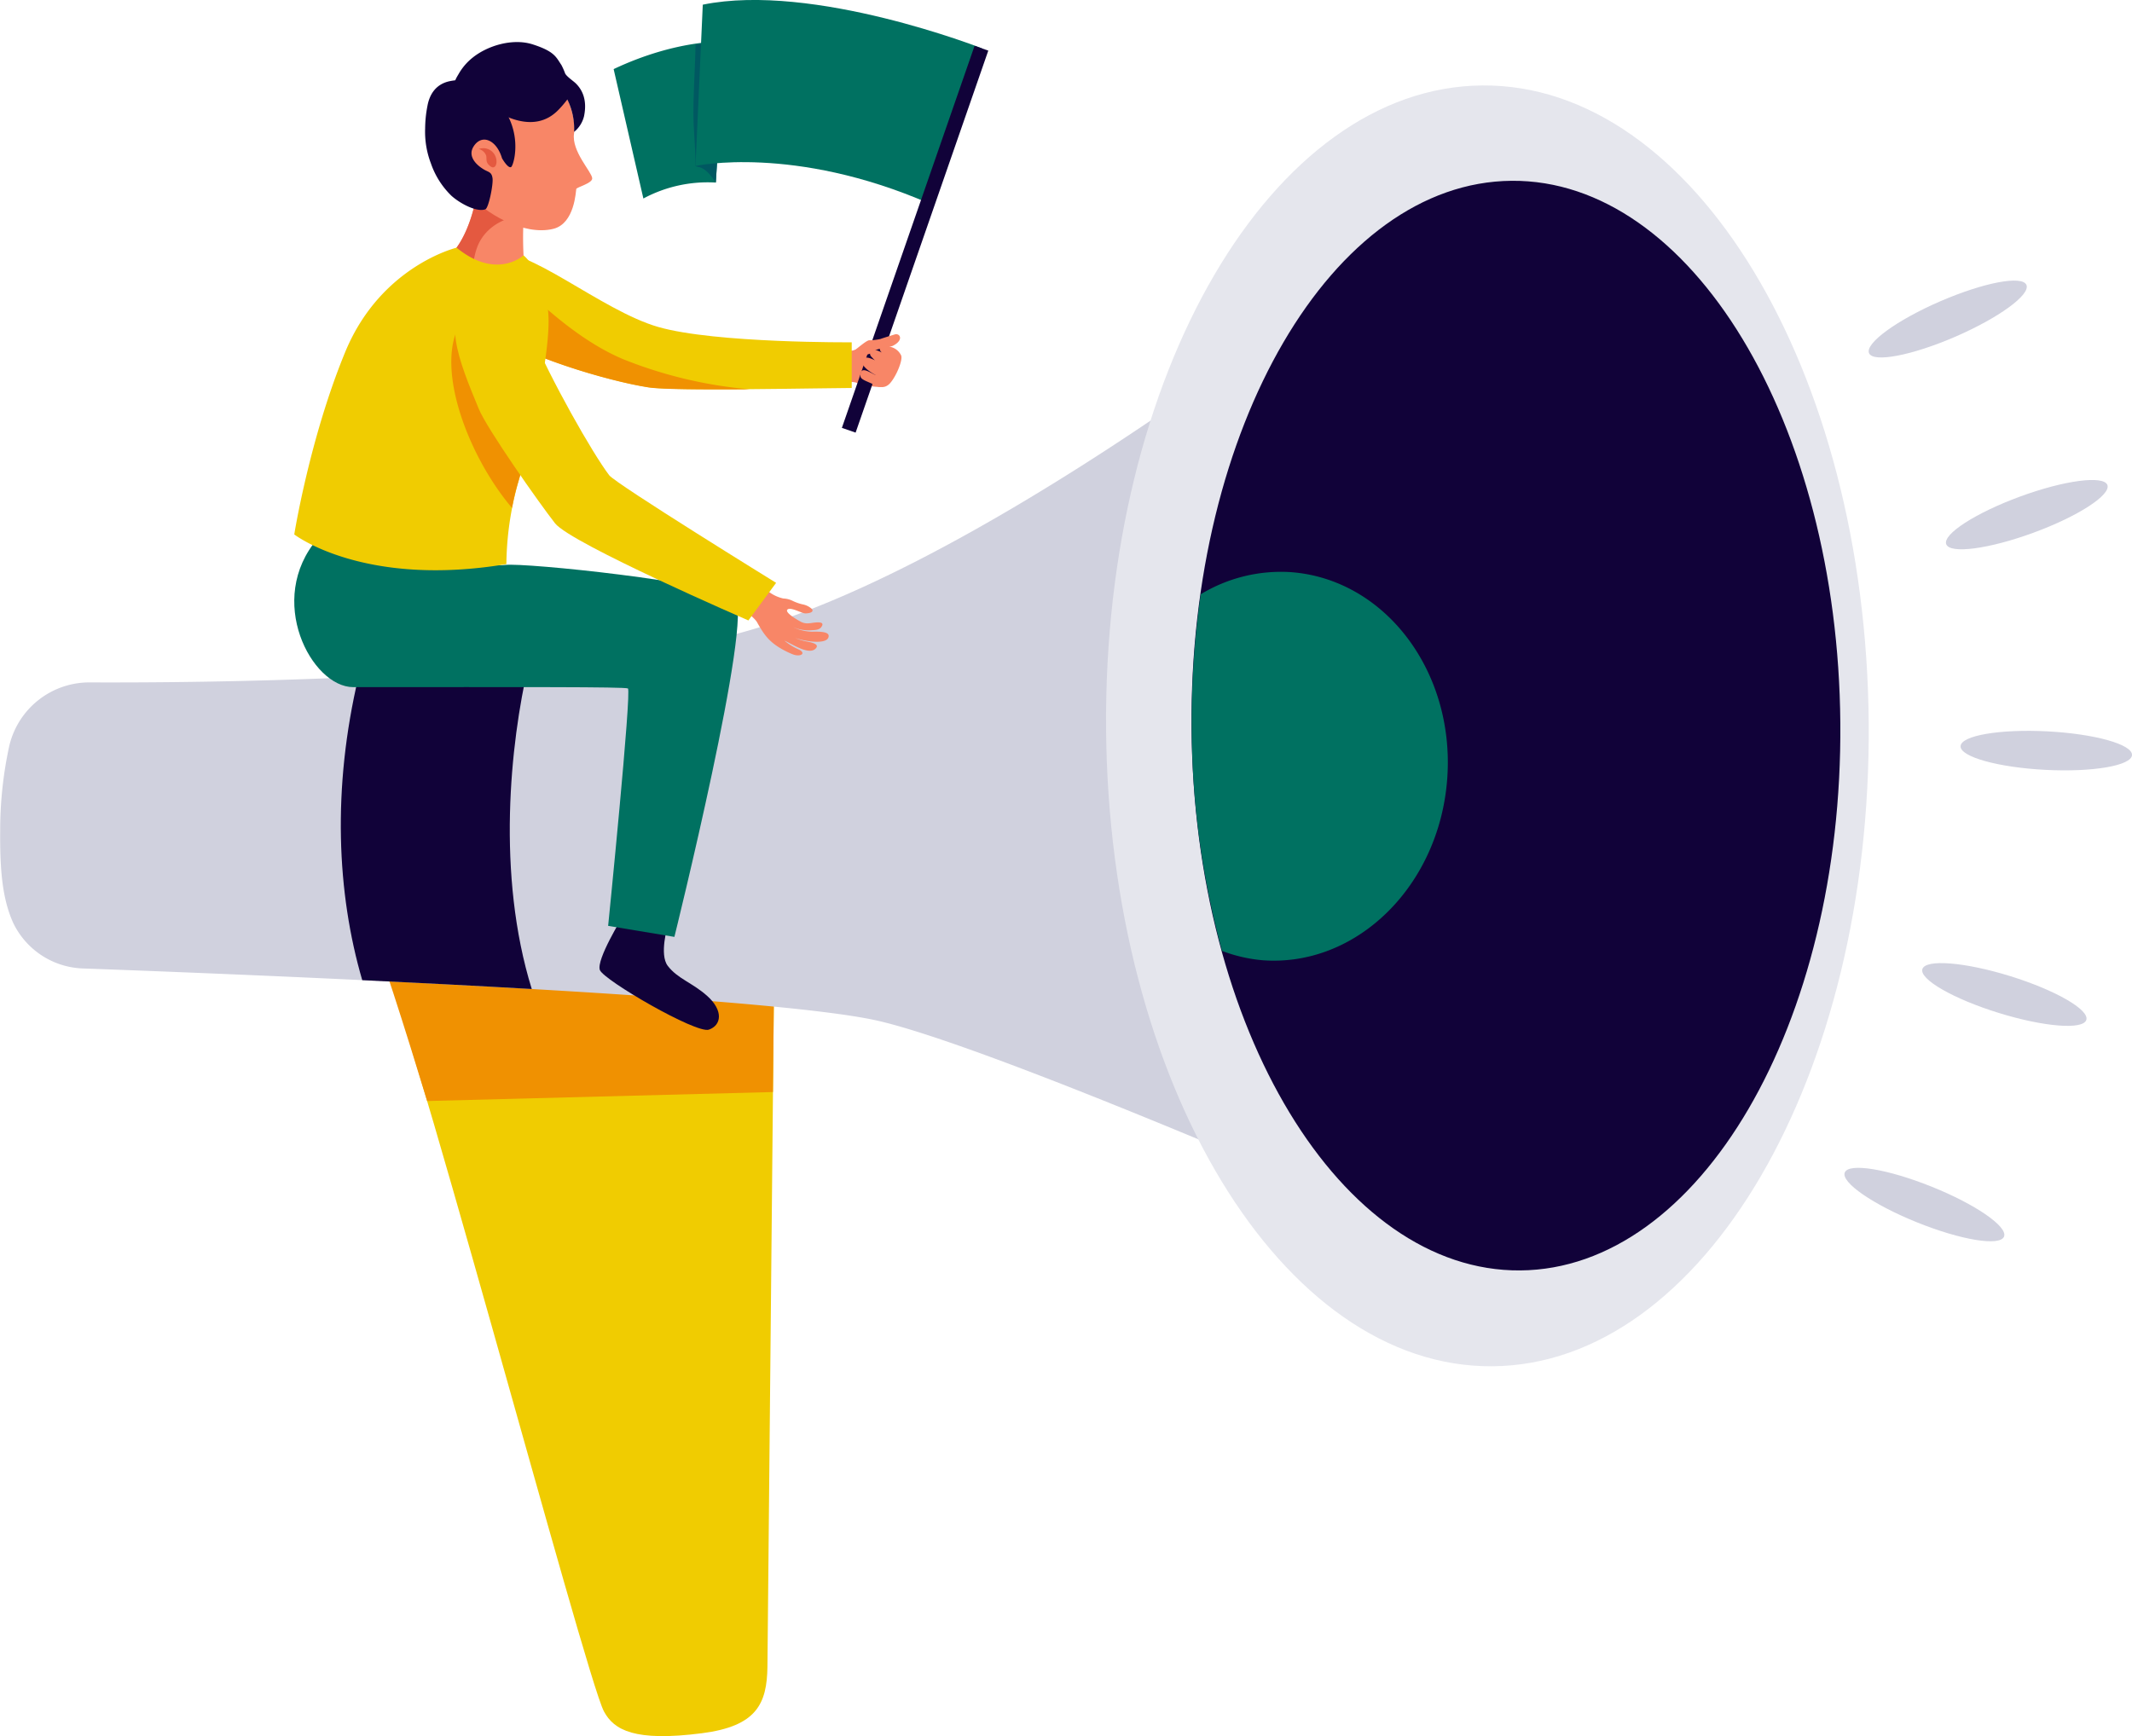 <svg id="Capa_1" data-name="Capa 1" xmlns="http://www.w3.org/2000/svg" viewBox="0 0 469.49 382.39"><title>homepage_logo</title><path d="M185.55,230,184,391.16c-.08,8.36-2.45,13.22-14.41,14.76-14.88,1.92-19.38-.7-21.59-4.79-4.14-7.69-44.74-161.72-51.45-172.2S185.55,230,185.55,230Z" transform="translate(-15 -24.18)" style="fill:#f0cc01"/><path d="M185.21,264.7l.34-34.72s-95.71-11.52-89-1c1.58,2.47,7.83,22.34,12.51,37.7Z" transform="translate(-15 -24.18)" style="fill:#f09101"/><path d="M34.83,174.48a18.11,18.11,0,0,0-17.79,14,87.16,87.16,0,0,0-2,18.75c-.08,9.18.6,15.15,2.85,20.18A17.7,17.7,0,0,0,33.5,237.49c32.72,1.19,150.56,5.8,175.12,11.58C237.23,255.79,333,298.32,333,298.32L314.76,82.84s-88,71.33-143.87,82.42C127.43,173.89,61.82,174.59,34.83,174.48Z" transform="translate(-15 -24.18)" style="fill:#d0d1de"/><path d="M94.77,240.06c12.18.58,24.87,1.23,37.33,1.95-7.82-25.24-4.73-54.1-.74-71.32-12.46,1.17-25.19,2-37.42,2.56C88.14,197.8,89.16,220.84,94.77,240.06Z" transform="translate(-15 -24.18)" style="fill:#110239"/><path d="M426.51,183.39c.62,77.9-36.48,141.35-82.86,141.71s-84.47-62.49-85.08-140.39S295.05,43.36,341.43,43,425.9,105.49,426.51,183.39Z" transform="translate(-15 -24.18)" style="fill:#e5e6ed"/><path d="M420.26,183.44c.52,66.27-31,120.24-70.49,120.55s-71.86-53.16-72.38-119.43S308.42,64.32,347.88,64,419.74,117.17,420.26,183.44Z" transform="translate(-15 -24.18)" style="fill:#110239"/><path d="M333.7,195.63c1.7-23.61-13.76-43.95-34.51-45.44a34.06,34.06,0,0,0-19.77,4.87,197.59,197.59,0,0,0-2,29.5,189.91,189.91,0,0,0,6.69,49.06,33.28,33.28,0,0,0,9,2.06C313.81,237.17,332,219.24,333.7,195.63Z" transform="translate(-15 -24.18)" style="fill:#007161"/><path d="M209,109.43c-.27-2.49-.46-4.82.91-7.21-1.22.2-3,.39-2.92-.33.14-1,.35-2.34-.35-2.21a5.11,5.11,0,0,0-1.82.91,8.11,8.11,0,0,1-4.18,1c-.5,1.64-1.9,4.19-1,6,.47.92,2.92.49,4,.9A18.49,18.49,0,0,0,209,109.43Z" transform="translate(-15 -24.18)" style="fill:#f88667"/><path d="M174.56,33.34s-10.38-.58-24.43,6.06l6.55,28.5a29.93,29.93,0,0,1,15.95-3.51Z" transform="translate(-15 -24.18)" style="fill:#007161"/><path d="M167.7,48.32c.06-4.76.36-9.51.47-14.26a44.79,44.79,0,0,1,6.39-.72l-1.93,31.05c-2.67-4.07-3.94-3.17-4.47-3.66C168.18,56.62,167.65,52.39,167.7,48.32Z" transform="translate(-15 -24.18)" style="fill:#005861"/><path d="M231.25,34.83s-37.14-14.6-61.49-9.62l-1.6,35.52S189.75,56,219.64,69Z" transform="translate(-15 -24.18)" style="fill:#007161"/><rect x="171.98" y="75.26" width="89.07" height="3.2" transform="translate(57.88 232.01) rotate(-70.85)" style="fill:#110239"/><path d="M202.56,109.63V99.57s-30,.24-42.59-3.37-29.44-18.41-36.15-16-11,9.23-2.66,15.77,28.12,12.2,36.69,13.51C163.8,110.38,197.83,109.62,202.56,109.63Z" transform="translate(-15 -24.18)" style="fill:#f0cc01"/><path d="M152.37,103.35c-10.6-4.4-20.6-14-29.14-22.92C116.87,83,113.08,89.62,121.16,96c8.34,6.55,28.11,12.2,36.69,13.51,2.92.45,12.64.49,22.32.42A97.07,97.07,0,0,1,152.37,103.35Z" transform="translate(-15 -24.18)" style="fill:#f09101"/><path d="M152.1,226.11s-5.86,9.47-5,11.72,21.24,14.08,24,13.13,3.27-4.18-.37-7.43c-3.28-2.93-6.49-3.76-8.68-6.62-1.93-2.5,0-8.89,0-8.89Z" transform="translate(-15 -24.18)" style="fill:#110239"/><path d="M117.85,145.83s4.08,3.34,8.39,2.78,46.28,3.8,50.58,7.35-13.31,74.57-13.31,74.57l-14.59-2.43s5.23-51.92,4.35-52.29-22.91-.29-60.49-.29c-9.17,0-19.4-19.28-7.8-32.75Z" transform="translate(-15 -24.18)" style="fill:#007161"/><path d="M124.39,66.73a16.52,16.52,0,0,1-3.93-2.48c-.57,4.32-2.2,12.28-6.6,16.44,0,0,9.11,3.76,16.58,2.1,0,0-.88-10.12.66-15.09A14.66,14.66,0,0,1,124.39,66.73Z" transform="translate(-15 -24.18)" style="fill:#f88667"/><path d="M119.93,79.06c1.43-4.48,5.93-7.25,10.46-7.3a21,21,0,0,1,.71-4.06,14.66,14.66,0,0,1-6.71-1,16.52,16.52,0,0,1-3.93-2.48c-.57,4.32-2.2,12.28-6.6,16.44a38.52,38.52,0,0,0,5.4,1.65A13.57,13.57,0,0,1,119.93,79.06Z" transform="translate(-15 -24.18)" style="fill:#e45940"/><path d="M121.79,42.13s10.76-3.38,14.16-1.26,6.05,8.8,5.46,12.71,3.9,8.44,4,9.85c.1,1.13-3.4,1.95-3.51,2.38s-.32,7.55-5,8.76c-6.63,1.69-15.5-3.65-18.55-7.66S111.67,44.54,121.79,42.13Z" transform="translate(-15 -24.18)" style="fill:#f88667"/><path d="M141.83,42.58c-.57-.57-2-1.49-2.38-2.22a14.77,14.77,0,0,0-.82-1.86c-1.19-1.75-1.48-3-6.4-4.57-4.27-1.33-9.72.21-13.12,2.92A12.45,12.45,0,0,0,116,40.47c-.24.42-1,1.58-.8,2s1.82.94,2.31,1.22a19.75,19.75,0,0,1,2.42,2c4.91,4,12.59,8.26,18,2.73a23.52,23.52,0,0,0,2-2.33,14.52,14.52,0,0,1,1.49,7.14,6.35,6.35,0,0,0,2.19-3.45C144.36,46.15,143.19,43.94,141.83,42.58Z" transform="translate(-15 -24.18)" style="fill:#110239"/><path d="M119.08,42.25c-1.31-.7-3.75-.47-5.1-.18-2.83.61-4.35,2.68-4.85,5.42a26.86,26.86,0,0,0-.51,5,19.48,19.48,0,0,0,1.26,7.65,18.16,18.16,0,0,0,4.5,7.13c1.9,1.73,5.64,3.72,7.51,3,.72-.29,1.76-5.48,1.57-6.84s-.83-1.31-1.85-1.89c-1.71-1-3.63-2.89-2.38-5,1.79-3,5.12-1.6,6.32,2.5,0,0,1.3,2.3,2,1.93S131.63,49,119.08,42.25Z" transform="translate(-15 -24.18)" style="fill:#110239"/><path d="M120.44,57a2.86,2.86,0,0,1,3.19.84c1.28,1.5.68,3.91-.59,3s-.76-1.69-1-2.44A2.37,2.37,0,0,0,120.44,57Z" transform="translate(-15 -24.18)" style="fill:#e45940"/><path d="M79.8,141.89s15.2,11.79,46.71,6.54a68.71,68.71,0,0,1,2.57-17.9c2.64-8.85,6.61-26.1,6.72-35.2.13-10.28-5.51-14.91-5.51-14.91s-5.92,5.54-14.74-1.69c0,0-16.71,4-24.54,23S79.8,141.89,79.8,141.89Z" transform="translate(-15 -24.18)" style="fill:#f0cc01"/><path d="M117.75,93.56c-8.13,8.79-.26,30.42,10,42.49a54.24,54.24,0,0,1,1.31-5.52c1.39-4.66,3.14-11.65,4.51-18.55a16.39,16.39,0,0,1-6.58-7.84C123.84,96.48,121.79,91.3,117.75,93.56Z" transform="translate(-15 -24.18)" style="fill:#f09101"/><path d="M183.68,154a8.26,8.26,0,0,0,3.83,2,5,5,0,0,1,2,.5,10.4,10.4,0,0,0,2.18.78,4.15,4.15,0,0,1,2.07,1c.62.73-.58,1-1.41,1s-3.24-1.49-3.94-.85,2.27,2.33,2.87,2.65c1.41.78,2.45.16,3.9.18.85,0,1.24.28.65,1.07-.43.58-1.29.61-2,.65a8.63,8.63,0,0,1-4.19-.68,10.11,10.11,0,0,0,3.84,1c.75.06,4-.26,4,.94,0,2.41-7.23.87-8.3,0a12,12,0,0,0,3.8,1.29c.77.18,2.62.52,1.61,1.52-1.5,1.47-5.07-1-6.86-1.77a13.91,13.91,0,0,0,3.27,2c1.5.79.39,1.62-1.28,1.07a19.41,19.41,0,0,1-2.31-1.08c-3-1.66-4.11-3.2-5.72-6.08-.58-1-2.72-2.32-2.5-3.32C179.63,156,182.28,155,183.68,154Z" transform="translate(-15 -24.18)" style="fill:#f88667"/><path d="M185.91,152.55l-6.11,8.28s-39.06-16.92-42.57-21.39-15-20.83-16.79-25.19c-4.17-10.11-9.33-22.16,0-24.28,5.09-1.15,8.37.13,11.54,7.63,4.3,10.19,13.44,26.34,17.17,31.25C150.59,130.75,185.91,152.55,185.91,152.55Z" transform="translate(-15 -24.18)" style="fill:#f0cc01"/><path d="M213.4,102.38c.55.88-1,4.65-2.42,6.23-1.14,1.24-2.49.88-3.62.26s-2.67-1-2.86-1.72c-.25-2.8,2.35-.69,3.5-.28,0,0-3.14-1.56-3.1-2.91.12-2.53,4,.39,5.08.88a6.43,6.43,0,0,1-3-2,1,1,0,0,1-.12-1.48c.84-.78,4.13,1.58,4.13,1.58-.59-.42-3-1.29-2-2.4.64-.73,1.61-.12,2.19.06A3.44,3.44,0,0,1,213.4,102.38Z" transform="translate(-15 -24.18)" style="fill:#f88667"/><path d="M206,102.27c.37-.15.72-.22,1.07-.33,0,0,0,0,0,0,.14-1,3.8-1.2,4.61-1.63,2.45-1.28,1.46-2.82.35-2.47-.76.24-2.48.75-3.14,1a12.21,12.21,0,0,1-2.54.29c-.68.13-2.56,1.8-3.15,2.19C201.9,102.13,204.66,102.81,206,102.27Z" transform="translate(-15 -24.18)" style="fill:#f88667"/><path d="M479.07,131c.8,2.2-6.48,6.91-16.28,10.51s-18.4,4.73-19.21,2.53,6.48-6.9,16.28-10.5S478.26,128.84,479.07,131Z" transform="translate(-15 -24.18)" style="fill:#d0d1de"/><path d="M461.24,86.93c.93,2.15-6.08,7.26-15.66,11.41s-18.1,5.77-19,3.62,6.08-7.26,15.66-11.41S460.31,84.78,461.24,86.93Z" transform="translate(-15 -24.18)" style="fill:#d0d1de"/><path d="M474.43,248.81c-.69,2.24-9.34,1.55-19.31-1.54s-17.49-7.41-16.79-9.65,9.34-1.55,19.31,1.54S475.13,246.57,474.43,248.81Z" transform="translate(-15 -24.18)" style="fill:#d0d1de"/><path d="M456.31,296.54c-.88,2.18-9.44.78-19.12-3.12s-16.83-8.82-15.95-11,9.43-.77,19.12,3.12S457.18,294.36,456.31,296.54Z" transform="translate(-15 -24.18)" style="fill:#d0d1de"/><path d="M484.49,190.48c-.12,2.34-8.67,3.8-19.09,3.26s-18.78-2.88-18.66-5.22,8.67-3.8,19.1-3.26S484.61,188.14,484.49,190.48Z" transform="translate(-15 -24.18)" style="fill:#d0d1de"/></svg>